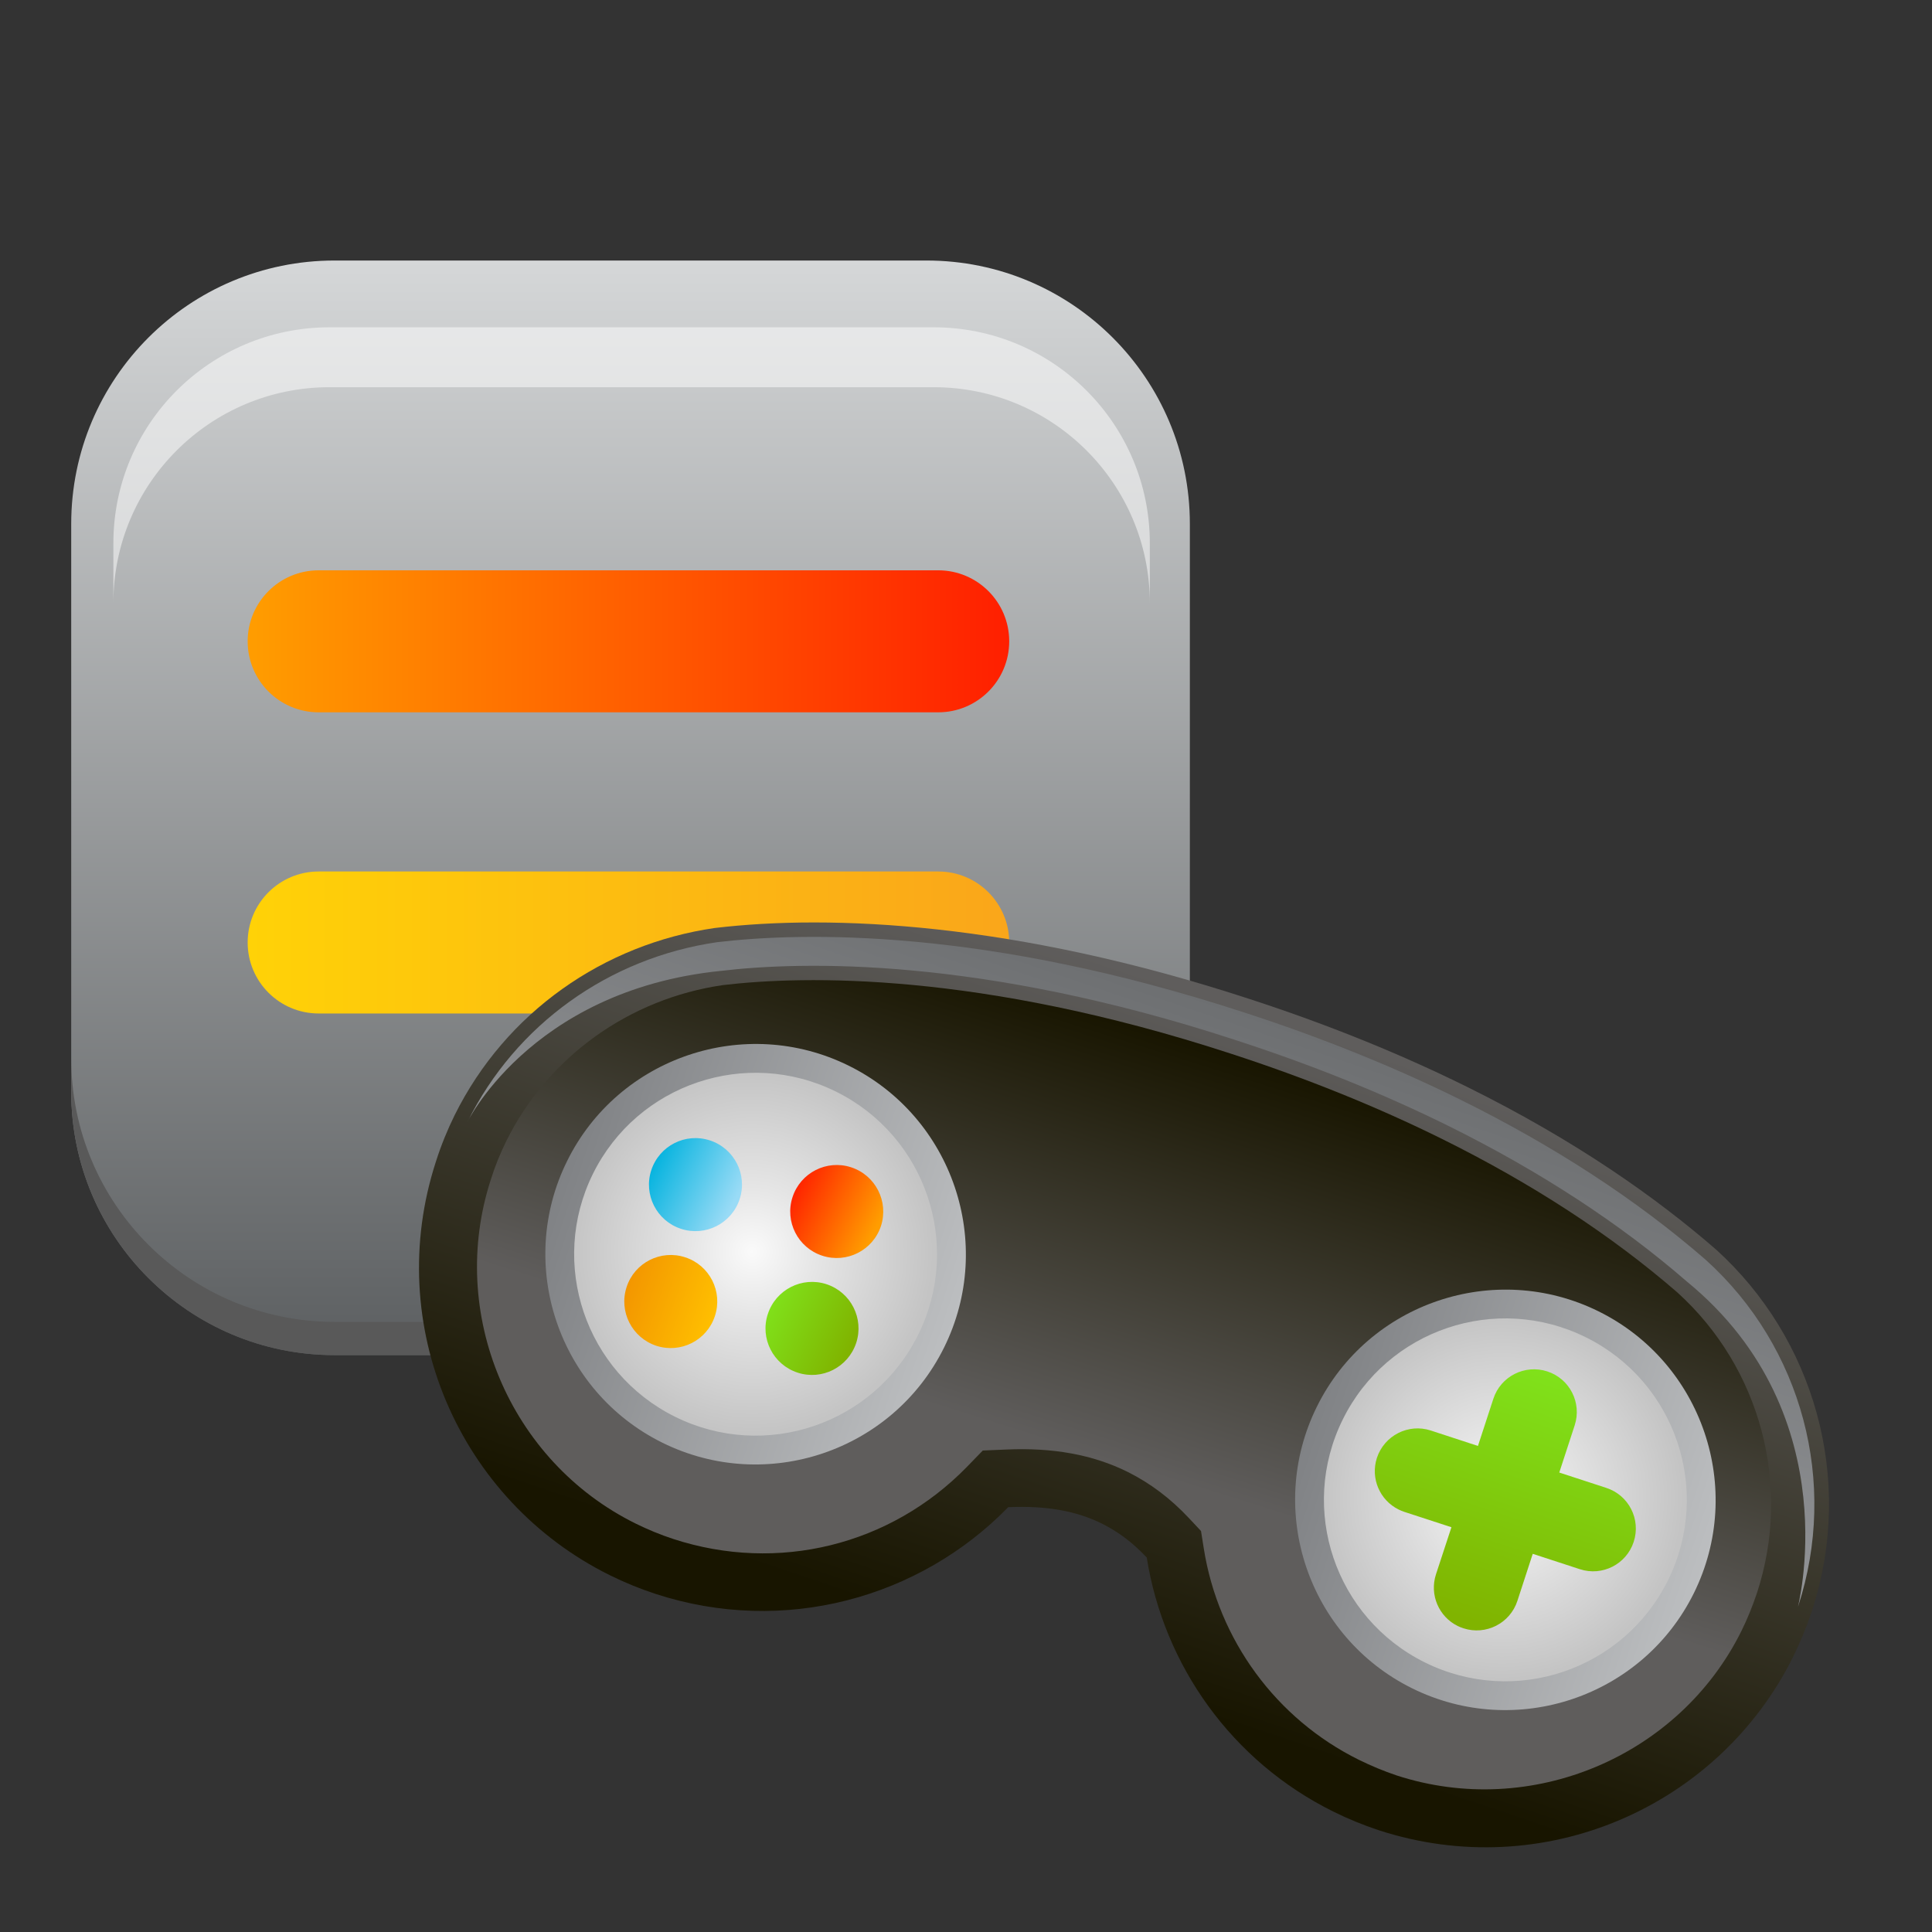 <?xml version="1.0" encoding="utf-8"?>
<!-- Generator: Adobe Illustrator 13.0.0, SVG Export Plug-In . SVG Version: 6.00 Build 14948)  -->
<!DOCTYPE svg PUBLIC "-//W3C//DTD SVG 1.1//EN" "http://www.w3.org/Graphics/SVG/1.1/DTD/svg11.dtd">
<svg version="1.1" id="Layer_1" xmlns="http://www.w3.org/2000/svg" xmlns:xlink="http://www.w3.org/1999/xlink" x="0px" y="0px"
	 width="128px" height="128px" viewBox="0 0 128 128" enable-background="new 0 0 128 128" xml:space="preserve">
<rect x="0" y="0" width="128" height="128" fill="#333333" stroke="none"/>
<g>
	<g>
		<g>
			<linearGradient id="SVGID_1_" gradientUnits="userSpaceOnUse" x1="41.774" y1="17.26" x2="41.774" y2="89.781">
				<stop  offset="0" style="stop-color:#D5D7D8"/>
				<stop  offset="1" style="stop-color:#5C5F61"/>
			</linearGradient>
			<path fill="url(#SVGID_1_)" d="M78.831,72.333c0,9.636-7.812,17.447-17.447,17.447H22.166c-9.636,0-17.448-7.812-17.448-17.447
				V34.708c0-9.636,7.812-17.448,17.448-17.448h39.218c9.636,0,17.447,7.812,17.447,17.448V72.333z"/>
			<path opacity="0.5" fill="#FFFFFF" d="M61.858,21.685H21.832c-7.911,0-14.321,6.407-14.321,14.31v3.969
				c0-7.904,6.41-14.311,14.321-14.311h40.027c7.908,0,14.32,6.407,14.32,14.311v-3.969C76.179,28.091,69.767,21.685,61.858,21.685z
				"/>
			<linearGradient id="SVGID_2_" gradientUnits="userSpaceOnUse" x1="16.409" y1="42.489" x2="66.863" y2="42.489">
				<stop  offset="0" style="stop-color:#FF9D00"/>
				<stop  offset="1" style="stop-color:#FF1F00"/>
			</linearGradient>
			<path fill="url(#SVGID_2_)" d="M66.863,42.489c0,2.598-2.105,4.704-4.704,4.704H21.112c-2.598,0-4.704-2.106-4.704-4.704l0,0
				c0-2.598,2.106-4.704,4.704-4.704H62.16C64.758,37.785,66.863,39.891,66.863,42.489L66.863,42.489z"/>
			<linearGradient id="SVGID_3_" gradientUnits="userSpaceOnUse" x1="16.409" y1="62.442" x2="66.863" y2="62.442">
				<stop  offset="0" style="stop-color:#FFD207"/>
				<stop  offset="1" style="stop-color:#FAA61A"/>
			</linearGradient>
			<path fill="url(#SVGID_3_)" d="M66.863,62.442c0,2.598-2.105,4.704-4.704,4.704H21.112c-2.598,0-4.704-2.106-4.704-4.704l0,0
				c0-2.598,2.106-4.704,4.704-4.704H62.16C64.758,57.738,66.863,59.844,66.863,62.442L66.863,62.442z"/>
		</g>
		<path fill="#595959" d="M61.384,87.578H22.166c-9.636,0-17.448-7.812-17.448-17.448v2.203c0,9.636,7.812,17.447,17.448,17.447
			h39.218c9.636,0,17.447-7.812,17.447-17.447V70.13C78.831,79.766,71.02,87.578,61.384,87.578z"/>
	</g>
	<g>
		
			<linearGradient id="SVGID_4_" gradientUnits="userSpaceOnUse" x1="-12.046" y1="439.182" x2="-5.941" y2="484.049" gradientTransform="matrix(0.896 0.444 -0.444 0.896 288.384 -321.292)">
			<stop  offset="0" style="stop-color:#5F5D5C"/>
			<stop  offset="1" style="stop-color:#181500"/>
		</linearGradient>
		<path fill="url(#SVGID_4_)" d="M120.048,106.718c2.873-8.816,0.084-18.1-6.354-23.932l-0.062-0.053
			c-3.902-3.383-9.234-7.162-16.412-10.713c-4.178-2.068-8.984-4.064-14.506-5.857c-15.484-5.061-27.645-5.598-35.365-4.68
			c-7.342,1.064-13.84,5.574-17.227,12.398c-0.473,0.959-0.893,1.984-1.238,3.066c-3.539,10.859,1.539,22.479,11.523,27.416
			c0.969,0.48,1.98,0.895,3.023,1.236c8.539,2.787,17.512,0.264,23.367-5.744c2.582-0.117,4.562,0.271,6.209,1.088
			c1.051,0.523,2.016,1.232,2.969,2.246c1.129,7.131,5.619,13.494,12.354,16.83c0.969,0.482,1.977,0.893,3.016,1.238
			c10.91,3.555,22.523-1.531,27.467-11.514C119.284,108.772,119.704,107.757,120.048,106.718z"/>
		<g>
			
				<linearGradient id="SVGID_5_" gradientUnits="userSpaceOnUse" x1="-11.843" y1="439.338" x2="-8.46" y2="464.884" gradientTransform="matrix(0.896 0.444 -0.444 0.896 288.384 -321.292)">
				<stop  offset="0" style="stop-color:#6D6F71"/>
				<stop  offset="1" style="stop-color:#939598"/>
			</linearGradient>
			<path fill="url(#SVGID_5_)" d="M30.985,74.304c3.168-6.4,9.344-10.84,16.521-11.881l0,0c5.689-0.674,17.795-0.949,34.904,4.65
				l0,0c5.109,1.654,9.947,3.607,14.381,5.801l0,0c6.188,3.064,11.646,6.615,16.227,10.6l0,0c6.396,5.781,8.779,14.777,6.115,22.945
				l0,0c-0.166,0.504,3.537-12.59-7.381-21.52l0,0c-4.428-3.842-9.744-7.312-15.809-10.314l0,0
				c-4.342-2.148-9.094-4.062-14.127-5.693l0,0c-16.838-5.506-28.645-5.209-34.061-4.568l0,0
				C34.923,65.626,30.751,74.778,30.985,74.304L30.985,74.304z"/>
		</g>
		
			<linearGradient id="SVGID_6_" gradientUnits="userSpaceOnUse" x1="-7.727" y1="470.192" x2="-12.067" y2="442.276" gradientTransform="matrix(0.896 0.444 -0.444 0.896 288.384 -321.292)">
			<stop  offset="0" style="stop-color:#5F5D5C"/>
			<stop  offset="1" style="stop-color:#181500"/>
		</linearGradient>
		<path fill="url(#SVGID_6_)" d="M42.103,100.935C33.749,96.8,29.63,86.999,32.524,78.134c0.277-0.887,0.623-1.734,1.029-2.555
			c2.754-5.551,8.117-9.412,14.346-10.314c5.357-0.633,16.986-0.898,33.625,4.535c4.992,1.623,9.699,3.521,13.998,5.65
			c5.975,2.957,11.227,6.379,15.605,10.176c5.525,5,7.598,12.814,5.279,19.906c-0.293,0.869-0.637,1.729-1.027,2.514
			c-4.137,8.355-13.959,12.479-22.85,9.58c-0.83-0.279-1.682-0.631-2.502-1.035c-5.477-2.709-9.314-7.943-10.273-14l-0.184-1.158
			l-0.805-0.859c-1.225-1.307-2.549-2.301-4.049-3.055c-2.309-1.143-4.953-1.627-8.092-1.482l-1.512,0.064l-1.057,1.09
			c-5.074,5.199-12.52,7.033-19.445,4.771C43.761,101.685,42.919,101.337,42.103,100.935L42.103,100.935z"/>
		
			<linearGradient id="SVGID_7_" gradientUnits="userSpaceOnUse" x1="96.436" y1="86.009" x2="124.302" y2="86.009" gradientTransform="matrix(0.95 0.313 -0.313 0.95 21.783 -16.831)">
			<stop  offset="0" style="stop-color:#808285"/>
			<stop  offset="1" style="stop-color:#BCBEC0"/>
		</linearGradient>
		<path fill="url(#SVGID_7_)" d="M93.556,111.854c-6.881-3.404-9.715-11.781-6.307-18.664c3.404-6.883,11.781-9.711,18.666-6.307
			c6.881,3.406,9.713,11.783,6.309,18.664C108.817,112.433,100.44,115.263,93.556,111.854L93.556,111.854z"/>
		
			<radialGradient id="SVGID_8_" cx="17.477" cy="460.685" r="12.018" gradientTransform="matrix(0.896 0.444 -0.444 0.896 288.384 -321.292)" gradientUnits="userSpaceOnUse">
			<stop  offset="0" style="stop-color:#FAFAFA"/>
			<stop  offset="0.363" style="stop-color:#E5E5E5"/>
			<stop  offset="1" style="stop-color:#C4C4C4"/>
		</radialGradient>
		<path fill="url(#SVGID_8_)" d="M110.507,104.7c-2.947,5.949-10.154,8.385-16.104,5.441c-5.949-2.945-8.387-10.152-5.439-16.104
			c2.943-5.949,10.152-8.383,16.098-5.441C111.015,91.542,113.45,98.747,110.507,104.7z"/>
		
			<linearGradient id="SVGID_9_" gradientUnits="userSpaceOnUse" x1="16.213" y1="451.822" x2="18.65" y2="468.985" gradientTransform="matrix(0.896 0.444 -0.444 0.896 288.384 -321.292)">
			<stop  offset="0" style="stop-color:#80E21B"/>
			<stop  offset="1" style="stop-color:#80B400"/>
		</linearGradient>
		<path fill="url(#SVGID_9_)" d="M108.237,102.151c0.488-1.488-0.322-3.088-1.814-3.574l-3.117-1.018l1.021-3.127
			c0.484-1.488-0.322-3.086-1.814-3.572c-1.488-0.486-3.09,0.326-3.574,1.812l-1.021,3.125l-3.119-1.02
			c-1.486-0.49-3.088,0.326-3.576,1.814c-0.439,1.354,0.193,2.799,1.434,3.416c0.121,0.061,0.248,0.111,0.381,0.158l3.123,1.018
			l-1.025,3.123c-0.439,1.355,0.191,2.803,1.439,3.42c0.119,0.057,0.248,0.111,0.379,0.152c1.488,0.486,3.088-0.326,3.576-1.812
			l1.018-3.121l3.121,1.018C106.153,104.45,107.753,103.638,108.237,102.151z"/>
		
			<linearGradient id="SVGID_10_" gradientUnits="userSpaceOnUse" x1="44.164" y1="86.078" x2="72.031" y2="86.078" gradientTransform="matrix(0.95 0.313 -0.313 0.95 21.783 -16.831)">
			<stop  offset="0" style="stop-color:#808285"/>
			<stop  offset="1" style="stop-color:#BCBEC0"/>
		</linearGradient>
		<path fill="url(#SVGID_10_)" d="M43.88,95.581c-6.881-3.404-9.713-11.783-6.305-18.666c3.402-6.881,11.781-9.713,18.662-6.307
			c6.885,3.406,9.719,11.785,6.312,18.666C59.144,96.157,50.767,98.989,43.88,95.581L43.88,95.581z"/>
		
			<radialGradient id="SVGID_11_" cx="-34.263" cy="468.129" r="12.019" gradientTransform="matrix(0.896 0.444 -0.444 0.896 288.384 -321.292)" gradientUnits="userSpaceOnUse">
			<stop  offset="0" style="stop-color:#FAFAFA"/>
			<stop  offset="0.363" style="stop-color:#E5E5E5"/>
			<stop  offset="1" style="stop-color:#C4C4C4"/>
		</radialGradient>
		<path fill="url(#SVGID_11_)" d="M60.833,88.425c-2.943,5.951-10.154,8.385-16.104,5.441c-5.945-2.943-8.387-10.152-5.443-16.104
			c2.945-5.947,10.156-8.381,16.104-5.439C61.339,75.269,63.778,82.478,60.833,88.425z"/>
		<g>
			
				<linearGradient id="SVGID_12_" gradientUnits="userSpaceOnUse" x1="-42.956" y1="465.762" x2="-36.796" y2="465.762" gradientTransform="matrix(0.896 0.444 -0.444 0.896 288.384 -321.292)">
				<stop  offset="0" style="stop-color:#00B2DE"/>
				<stop  offset="1" style="stop-color:#99DBF6"/>
			</linearGradient>
			<path fill="url(#SVGID_12_)" d="M45.12,81.413c1.619,0.529,3.357-0.354,3.885-1.973c0.531-1.619-0.352-3.355-1.971-3.885
				c-1.621-0.529-3.355,0.352-3.885,1.975C42.62,79.144,43.501,80.886,45.12,81.413z"/>
			
				<linearGradient id="SVGID_13_" gradientUnits="userSpaceOnUse" x1="50.658" y1="90.812" x2="56.815" y2="90.812" gradientTransform="matrix(0.95 0.313 -0.313 0.95 21.783 -16.831)">
				<stop  offset="0" style="stop-color:#F39600"/>
				<stop  offset="1" style="stop-color:#FFBF00"/>
			</linearGradient>
			<path fill="url(#SVGID_13_)" d="M45.397,83.3c-1.619-0.531-3.359,0.354-3.883,1.971c-0.529,1.619,0.352,3.357,1.971,3.891
				c1.619,0.525,3.355-0.357,3.881-1.977C47.897,85.569,47.017,83.827,45.397,83.3z"/>
			
				<linearGradient id="SVGID_14_" gradientUnits="userSpaceOnUse" x1="-33.777" y1="463.209" x2="-27.615" y2="463.209" gradientTransform="matrix(0.896 0.444 -0.444 0.896 288.384 -321.292)">
				<stop  offset="0" style="stop-color:#FF1F00"/>
				<stop  offset="1" style="stop-color:#FF9D00"/>
			</linearGradient>
			<path fill="url(#SVGID_14_)" d="M54.479,83.194c1.619,0.527,3.354-0.352,3.887-1.967c0.525-1.621-0.355-3.361-1.977-3.891
				c-1.613-0.527-3.354,0.357-3.881,1.975C51.978,80.929,52.86,82.667,54.479,83.194z"/>
			
				<linearGradient id="SVGID_15_" gradientUnits="userSpaceOnUse" x1="-31.81" y1="470.876" x2="-25.651" y2="470.876" gradientTransform="matrix(0.896 0.444 -0.444 0.896 288.384 -321.292)">
				<stop  offset="0" style="stop-color:#80E21B"/>
				<stop  offset="1" style="stop-color:#80B400"/>
			</linearGradient>
			<path fill="url(#SVGID_15_)" d="M56.726,88.97c0.529-1.619-0.352-3.357-1.971-3.889c-1.617-0.527-3.355,0.357-3.885,1.979
				c-0.531,1.613,0.354,3.352,1.973,3.881C54.46,91.47,56.194,90.585,56.726,88.97z"/>
		</g>
	</g>
</g>
</svg>
